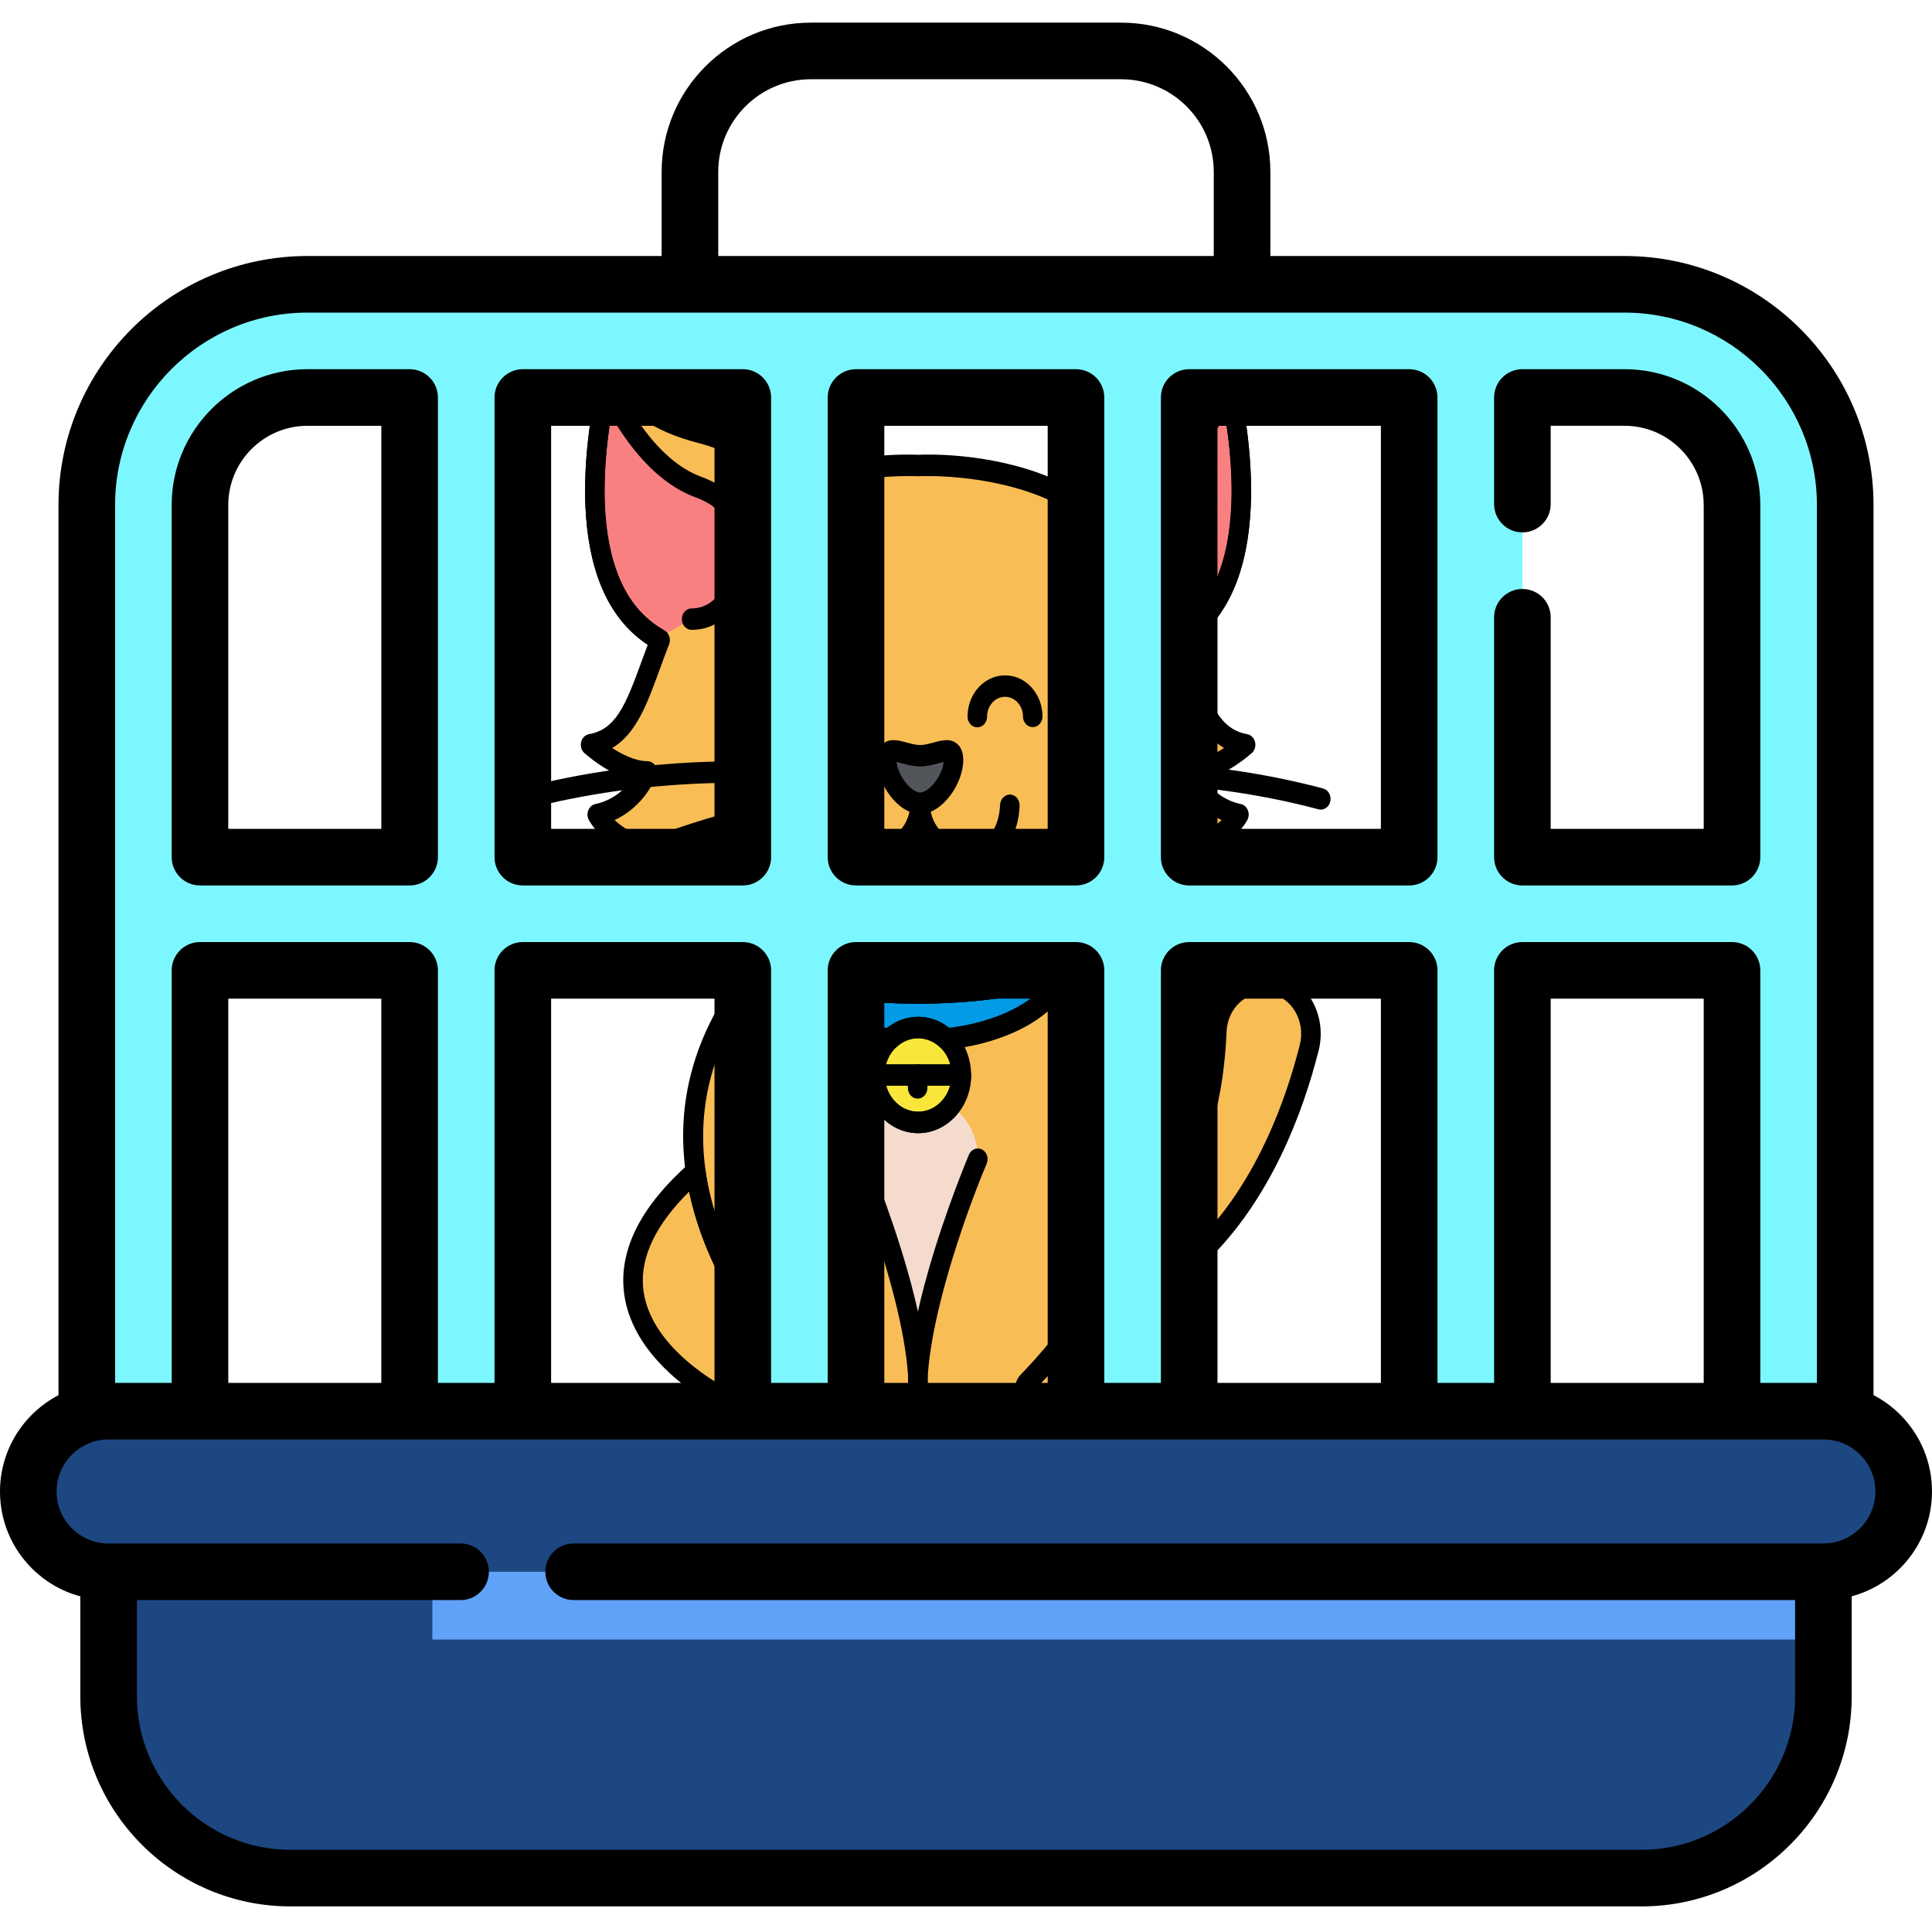 <svg width="60" height="60" viewBox="0 0 512 500" fill="none" xmlns="http://www.w3.org/2000/svg">
<!-- <rect width="512" height="500" fill="#E5E5E5"/> -->
<g clip-path="url(#clip0)">
<path d="M285.989 250.556C275.101 254.339 261.066 257.141 243.305 257.141C225.592 257.141 211.585 254.355 200.709 250.588C160.96 299.336 201.562 347.248 214.31 360.237C215.772 361.727 215.329 364.249 213.471 365.151C208.837 367.403 207.223 370.984 206.791 374.084C206.344 377.303 208.84 380.158 211.988 380.158H230.679C238.552 380.158 242.102 374.813 243.054 366.912H243.465C244.417 374.813 247.967 380.158 255.84 380.158H274.734C277.882 380.158 280.378 377.302 279.93 374.084C279.5 370.984 277.886 367.403 273.252 365.151C271.392 364.249 270.95 361.727 272.413 360.237C285.164 347.245 325.782 299.316 285.989 250.556V250.556Z" fill="#F9BD55"/>
<path d="M244.326 284.674H242.195C234.017 284.674 227.388 291.953 227.388 300.933V301.19C227.388 301.19 242.132 335.88 243.26 359.274C244.388 335.878 259.132 301.19 259.132 301.19C259.263 292.111 252.596 284.674 244.326 284.674V284.674Z" fill="#F4DBCE"/>
<path d="M243.26 359.274C243.171 361.117 243.166 362.89 243.26 364.57C243.354 362.891 243.349 361.118 243.26 359.274Z" fill="#F4DBCE"/>
<path d="M315.045 198.561C322.131 198.561 330.101 191.366 330.101 191.366C319.515 189.427 317.338 178.129 311.668 163.619C334.979 150.831 329.069 111.521 325.862 96.624C325.447 94.694 323.181 94.203 322.098 95.789C319.304 99.874 313.357 105.485 300.95 108.629C288.967 111.665 282.229 118.44 278.641 123.724C261.783 116.271 243.306 117.369 243.306 117.369C243.306 117.369 224.827 116.271 207.971 123.724C204.381 118.44 197.642 111.665 185.659 108.629C173.252 105.485 167.305 99.874 164.512 95.789C163.427 94.203 161.162 94.695 160.747 96.624C157.54 111.52 151.63 150.831 174.941 163.619C169.271 178.128 167.094 189.426 156.508 191.366C156.508 191.366 164.478 198.561 171.564 198.561C171.564 198.561 168.022 207.81 158.279 209.865C158.279 209.865 163.593 220.142 180.421 220.142C180.421 220.142 175.106 228.364 168.907 230.419C168.907 230.419 188.392 257.14 243.305 257.14C298.218 257.14 317.702 230.419 317.702 230.419C311.503 228.364 306.188 220.142 306.188 220.142C323.016 220.142 328.33 209.865 328.33 209.865C318.587 207.81 315.045 198.561 315.045 198.561Z" fill="#F9BD55"/>
<path d="M243.839 207.395C243.839 207.395 243.807 219.018 231.569 219.996C232.657 231.388 237.732 240.012 243.839 240.012C249.945 240.012 255.02 231.388 256.108 219.996C243.871 219.018 243.839 207.395 243.839 207.395V207.395Z" fill="#52565B"/>
<path d="M235.667 233.998C237.857 237.739 240.71 240.013 243.839 240.013C246.968 240.013 249.821 237.739 252.01 233.998C249.822 230.251 246.969 227.974 243.839 227.974C240.708 227.973 237.855 230.251 235.667 233.998V233.998Z" fill="#FF0000"/>
<path d="M296.642 363.731C306.409 358.098 338.135 336.072 302.38 304.467C298.672 330.993 280.264 352.237 272.413 360.236C270.95 361.726 271.392 364.248 273.252 365.15C277.886 367.402 279.5 370.983 279.93 374.082C280.378 377.302 277.882 380.157 274.734 380.157H295.486C298.675 380.157 301.147 377.232 300.667 373.974C300.304 371.518 299.192 368.774 296.423 366.636C295.453 365.888 295.584 364.342 296.642 363.731V363.731Z" fill="#F9BD55"/>
<path d="M336.691 254.406C329.437 253.273 322.811 259.214 322.473 267.251C321.618 287.603 316.229 301.889 309.685 311.839C314.038 316.953 316.645 321.774 317.94 326.268C334.882 309.919 343.152 286.719 346.961 271.629C348.973 263.66 344.146 255.572 336.691 254.406V254.406Z" fill="#F9BD55"/>
<path d="M325.862 96.625C325.835 96.5 325.782 96.399 325.74 96.288C323.487 101.302 315.068 118.118 301.556 123.064C285.613 128.9 294.47 141.543 294.47 141.543L290.042 144.461C290.042 144.461 292.699 158.076 303.327 158.076L312.363 163.197C334.839 150.004 329.036 111.367 325.862 96.625V96.625Z" fill="#F98080"/>
<path d="M185.053 123.063C171.541 118.117 163.122 101.301 160.869 96.287C160.827 96.399 160.774 96.5 160.747 96.624C157.573 111.366 151.77 150.003 174.246 163.197L183.282 158.076C193.91 158.076 196.567 144.461 196.567 144.461L192.139 141.543C192.139 141.543 200.996 128.899 185.053 123.063V123.063Z" fill="#F98080"/>
<path d="M252.688 195.427C252.688 200.162 248.151 206.859 243.839 206.859C239.526 206.859 234.989 200.162 234.989 195.427C234.989 190.691 239.526 194.283 243.839 194.283C248.151 194.283 252.688 190.691 252.688 195.427Z" fill="#52565B"/>
<path d="M243.318 291.458C249.643 291.458 254.77 285.828 254.77 278.882C254.77 271.937 249.643 266.307 243.318 266.307C236.993 266.307 231.866 271.937 231.866 278.882C231.866 285.828 236.993 291.458 243.318 291.458Z" fill="#F9E63A"/>
<path d="M243.305 257.141C227.827 257.141 215.178 255.013 204.977 251.964C207.867 260.728 220.195 267.648 235.875 269.337C237.877 267.453 240.474 266.307 243.318 266.307C246.162 266.307 248.759 267.453 250.761 269.337C266.448 267.647 278.778 260.722 281.662 251.953C271.456 255.009 258.799 257.141 243.305 257.141V257.141Z" fill="#039BE6"/>
<path d="M190.081 363.731C180.314 358.098 148.588 336.072 184.343 304.467C188.051 330.993 206.459 352.237 214.31 360.236C215.773 361.726 215.331 364.248 213.471 365.15C208.837 367.402 207.223 370.983 206.793 374.082C206.345 377.302 208.841 380.157 211.989 380.157H191.237C188.048 380.157 185.576 377.232 186.056 373.974C186.419 371.518 187.531 368.774 190.3 366.636C191.27 365.888 191.139 364.342 190.081 363.731V363.731Z" fill="#F9BD55"/>
<path d="M295.487 383H274.735C273.305 383 272.147 381.728 272.147 380.158C272.147 378.588 273.305 377.316 274.735 377.316C275.583 377.316 276.364 376.938 276.88 376.279C277.166 375.913 277.483 375.309 277.374 374.511C276.947 371.443 275.257 369.231 272.205 367.749C270.51 366.926 269.322 365.271 269.025 363.321C268.735 361.419 269.344 359.486 270.653 358.152C278.228 350.434 296.232 329.712 299.822 304.036C299.963 303.031 300.581 302.186 301.443 301.818C302.305 301.45 303.281 301.615 304.002 302.253C316.56 313.353 322.429 324.606 321.446 335.697C320.109 350.785 306.379 361.059 299.205 365.439C301.375 367.578 302.754 370.34 303.222 373.52C303.561 375.814 302.954 378.161 301.559 379.963C300.062 381.893 297.849 383 295.487 383V383ZM282.192 377.316H295.486C296.328 377.316 297.105 376.939 297.616 376.28C297.857 375.969 298.242 375.313 298.112 374.429C297.774 372.141 296.735 370.353 294.933 368.96C293.747 368.043 293.093 366.557 293.186 364.984C293.28 363.382 294.121 361.974 295.437 361.215C301.314 357.825 315.11 348.498 316.293 335.146C317.012 327.04 312.908 318.524 304.086 309.79C298.859 334.92 281.664 354.684 274.173 362.319C274.126 362.395 274.15 362.48 274.298 362.552C280.19 365.414 282.005 370.169 282.488 373.654C282.661 374.892 282.554 376.146 282.192 377.316V377.316ZM297.845 366.248C297.846 366.247 297.846 366.247 297.845 366.248V366.248Z" fill="black"/>
<path d="M211.989 383H191.237C188.874 383 186.662 381.893 185.166 379.965C183.771 378.164 183.164 375.816 183.503 373.522C183.971 370.343 185.349 367.58 187.52 365.441C180.345 361.061 166.615 350.788 165.278 335.699C164.294 324.607 170.164 313.354 182.722 302.254C183.441 301.617 184.418 301.45 185.281 301.819C186.143 302.187 186.762 303.032 186.902 304.037C190.492 329.713 208.496 350.435 216.072 358.154C217.381 359.488 217.99 361.421 217.7 363.322C217.403 365.272 216.213 366.927 214.52 367.75C211.469 369.232 209.779 371.444 209.352 374.512C209.242 375.31 209.559 375.913 209.845 376.279C210.361 376.939 211.143 377.316 211.991 377.316C213.421 377.316 214.579 378.588 214.579 380.158C214.579 381.728 213.419 383 211.989 383ZM182.636 309.791C173.813 318.526 169.709 327.042 170.429 335.149C171.613 348.501 185.408 357.826 191.285 361.216C192.601 361.974 193.441 363.384 193.536 364.984C193.628 366.557 192.976 368.044 191.789 368.962C189.987 370.353 188.947 372.141 188.61 374.43C188.48 375.315 188.866 375.969 189.106 376.281C189.616 376.94 190.393 377.318 191.236 377.318H204.53C204.168 376.146 204.062 374.893 204.234 373.655C204.717 370.171 206.532 365.415 212.424 362.553C212.572 362.481 212.596 362.397 212.594 362.378C205.061 354.69 187.864 334.922 182.636 309.791V309.791Z" fill="black"/>
<path d="M255.84 383C250.327 383 246.216 380.73 243.62 376.254C238.899 368.112 239.739 352.691 246.118 330.414C250.741 314.268 256.726 300.129 256.786 299.988C257.391 298.567 258.93 297.952 260.225 298.615C261.52 299.277 262.08 300.969 261.476 302.391C255.059 317.492 240.126 359.65 247.986 373.2C249.592 375.969 252.16 377.315 255.839 377.315C257.269 377.315 258.427 378.587 258.427 380.157C258.427 381.727 257.27 383 255.84 383Z" fill="black"/>
<path d="M230.68 383C229.25 383 228.092 381.728 228.092 380.158C228.092 378.588 229.25 377.316 230.68 377.316C234.359 377.316 236.928 375.971 238.533 373.201C246.392 359.651 231.46 317.492 225.043 302.392C224.44 300.97 224.999 299.278 226.294 298.616C227.59 297.953 229.129 298.567 229.733 299.989C229.793 300.13 235.778 314.269 240.401 330.415C246.78 352.691 247.62 368.114 242.899 376.255C240.304 380.73 236.192 383 230.68 383Z" fill="black"/>
<path d="M317.94 329.109C317.709 329.109 317.475 329.075 317.246 329.005C316.404 328.747 315.737 328.04 315.474 327.125C314.223 322.786 311.639 318.296 307.796 313.78C306.951 312.787 306.864 311.276 307.588 310.175C315.025 298.868 319.164 284.382 319.889 267.119C320.082 262.519 322.053 258.188 325.296 255.24C328.566 252.265 332.855 250.939 337.057 251.593C341.349 252.264 345.172 254.933 347.546 258.915C349.917 262.894 350.614 267.805 349.457 272.389C345.307 288.825 336.767 311.886 319.651 328.403C319.171 328.864 318.562 329.109 317.94 329.109V329.109ZM312.982 311.614C315.536 314.855 317.532 318.121 318.948 321.375C333.314 306.027 340.735 285.658 344.468 270.87C345.228 267.862 344.771 264.638 343.215 262.027C341.657 259.413 339.146 257.661 336.328 257.22C333.566 256.792 330.748 257.663 328.597 259.617C326.444 261.576 325.188 264.333 325.06 267.382C324.325 284.833 320.264 299.699 312.982 311.614V311.614Z" fill="black"/>
<path d="M243.305 259.985C187.787 259.985 167.714 233.332 166.887 232.198C166.35 231.461 166.181 230.48 166.436 229.579C166.692 228.679 167.336 227.974 168.159 227.702C170.722 226.852 173.187 224.663 175.045 222.632C161.081 220.719 156.249 211.698 156.028 211.271C155.616 210.474 155.579 209.509 155.929 208.677C156.279 207.845 156.971 207.249 157.79 207.076C162.52 206.078 165.544 203.131 167.28 200.755C160.867 198.924 155.156 193.825 154.865 193.563C154.081 192.855 153.746 191.71 154.008 190.633C154.27 189.556 155.081 188.747 156.081 188.564C163.164 187.266 165.716 181.108 169.975 169.424C170.513 167.947 171.064 166.437 171.65 164.879C162.064 158.574 156.574 147.244 155.32 131.156C154.242 117.305 156.679 103.168 158.228 95.972C158.653 94.005 160.033 92.525 161.833 92.112C163.641 91.696 165.465 92.451 166.581 94.084C169.146 97.833 174.638 102.921 186.241 105.861C197.776 108.784 204.769 115.028 208.814 120.32C224.882 113.794 241.483 114.432 243.305 114.525C245.129 114.431 261.729 113.795 277.795 120.32C281.84 115.028 288.833 108.784 300.369 105.861C311.971 102.921 317.464 97.833 320.028 94.083C321.145 92.451 322.97 91.698 324.776 92.112C326.576 92.525 327.956 94.005 328.381 95.972C329.929 103.168 332.367 117.305 331.289 131.156C330.035 147.244 324.545 158.574 314.959 164.879C315.545 166.437 316.096 167.947 316.634 169.424C320.893 181.108 323.445 187.267 330.528 188.564C331.529 188.747 332.339 189.556 332.601 190.633C332.863 191.709 332.529 192.855 331.744 193.563C331.453 193.825 325.742 198.924 319.329 200.755C321.065 203.131 324.088 206.078 328.818 207.076C329.638 207.249 330.33 207.845 330.679 208.677C331.028 209.509 330.992 210.474 330.58 211.271C330.359 211.698 325.527 220.719 311.563 222.632C313.421 224.663 315.886 226.852 318.449 227.702C319.272 227.975 319.916 228.679 320.172 229.579C320.427 230.48 320.258 231.461 319.721 232.198C318.894 233.334 298.821 259.985 243.305 259.985V259.985ZM173.352 231.307C179.988 237.872 200.844 254.301 243.305 254.301C285.955 254.301 306.685 237.888 313.272 231.317C308.086 227.926 304.272 222.09 304.077 221.789C303.516 220.923 303.444 219.785 303.888 218.84C304.332 217.896 305.219 217.302 306.187 217.302C315.627 217.302 321.006 213.907 323.737 211.316C315.837 207.736 312.803 200.039 312.658 199.664C312.323 198.786 312.408 197.783 312.888 196.989C313.367 196.196 314.176 195.72 315.044 195.72C318.222 195.72 321.737 193.935 324.372 192.23C318 188.474 315.094 180.497 311.827 171.536C311.031 169.351 310.207 167.091 309.288 164.742C308.748 163.358 309.283 161.752 310.51 161.079C331.477 149.577 326.853 114.174 323.565 98.336C320.276 102.733 313.856 108.277 301.53 111.4C290.256 114.257 283.987 120.603 280.713 125.424C280.01 126.458 278.764 126.842 277.672 126.362C261.573 119.245 243.621 120.198 243.441 120.208C243.35 120.213 243.255 120.213 243.164 120.208C242.987 120.198 225.03 119.245 208.933 126.362C207.842 126.842 206.594 126.458 205.892 125.424C202.618 120.603 196.349 114.257 185.075 111.4C172.748 108.276 166.328 102.733 163.04 98.336C159.752 114.175 155.128 149.578 176.095 161.079C177.322 161.752 177.858 163.358 177.316 164.742C176.398 167.091 175.574 169.351 174.778 171.536C171.512 180.497 168.606 188.474 162.233 192.23C164.868 193.935 168.383 195.72 171.562 195.72C172.428 195.72 173.238 196.196 173.718 196.989C174.197 197.783 174.283 198.786 173.948 199.664C173.804 200.04 170.769 207.738 162.867 211.318C165.592 213.902 170.974 217.302 180.42 217.302C181.388 217.302 182.275 217.896 182.719 218.84C183.163 219.785 183.091 220.923 182.529 221.789C182.337 222.089 178.531 227.915 173.352 231.307V231.307Z" fill="black"/>
<path d="M312.365 166.04C311.441 166.04 310.547 165.496 310.08 164.537C309.406 163.153 309.883 161.432 311.142 160.692C320.005 155.489 325.055 145.252 326.152 130.264C326.84 120.873 325.819 111.313 324.651 104.189C320.392 111.594 312.85 121.926 302.375 125.759C298.11 127.321 295.575 129.453 294.839 132.095C293.809 135.793 296.494 139.771 296.521 139.81C296.971 140.453 297.149 141.277 297.013 142.072C296.876 142.868 296.434 143.563 295.801 143.98L293.091 145.766C294.148 149.01 297.002 155.236 303.327 155.236C304.757 155.236 305.915 156.508 305.915 158.077C305.915 159.647 304.757 160.919 303.327 160.919C293.265 160.919 288.582 150.543 287.512 145.056C287.28 143.868 287.761 142.649 288.711 142.024L290.94 140.555C289.872 138.129 288.794 134.368 289.89 130.435C291.143 125.931 294.793 122.545 300.738 120.369C313.282 115.778 321.27 99.814 323.42 95.031C323.872 94.027 324.82 93.42 325.835 93.448C326.854 93.489 327.756 94.183 328.14 95.219C328.19 95.338 328.305 95.612 328.382 95.972C329.908 103.057 332.317 116.992 331.312 130.72C330.066 147.761 324.102 159.531 313.584 165.704C313.194 165.932 312.777 166.04 312.365 166.04V166.04Z" fill="black"/>
<path d="M274.734 383H255.84C251.474 383 246.316 381.533 243.26 375.624C240.203 381.534 235.046 383 230.68 383H211.989C209.631 383 207.418 381.9 205.918 379.982C204.535 378.214 203.921 375.908 204.235 373.655C204.719 370.17 206.533 365.415 212.426 362.553C212.573 362.481 212.597 362.397 212.595 362.378C205.345 354.979 192.238 339.697 185.402 319.827C176.617 294.288 181.118 270.356 198.781 248.693C199.458 247.861 200.518 247.542 201.487 247.878C213.789 252.14 227.859 254.3 243.305 254.3C258.787 254.3 272.885 252.128 285.208 247.848C286.179 247.51 287.238 247.828 287.916 248.66C305.598 270.327 310.109 294.267 301.325 319.813C294.49 339.69 281.379 354.976 274.172 362.32C274.126 362.396 274.15 362.481 274.298 362.553C280.19 365.415 282.004 370.17 282.488 373.655C282.802 375.908 282.188 378.214 280.805 379.982C279.305 381.9 277.093 383 274.734 383ZM243.054 364.07H243.465C244.763 364.07 245.86 365.126 246.031 366.539C246.93 373.993 249.955 377.316 255.841 377.316H274.735C275.583 377.316 276.364 376.938 276.88 376.279C277.166 375.913 277.483 375.309 277.374 374.511C276.947 371.443 275.257 369.231 272.205 367.749C270.511 366.926 269.322 365.271 269.025 363.321C268.735 361.419 269.344 359.487 270.652 358.152C283.295 345.271 321.37 299.974 285.151 253.812C272.715 257.908 258.648 259.982 243.305 259.982C227.999 259.982 213.962 257.918 201.549 253.843C165.371 299.995 203.432 345.276 216.071 358.152C217.38 359.487 217.989 361.419 217.699 363.321C217.402 365.271 216.213 366.925 214.52 367.749C211.468 369.231 209.778 371.443 209.351 374.511C209.241 375.309 209.558 375.913 209.845 376.279C210.361 376.938 211.142 377.316 211.99 377.316H230.681C236.567 377.316 239.592 373.993 240.49 366.539C240.659 365.126 241.756 364.07 243.054 364.07V364.07Z" fill="black"/>
<path d="M243.318 294.3C235.576 294.3 229.278 287.384 229.278 278.882C229.278 270.381 235.576 263.465 243.318 263.465C251.06 263.465 257.358 270.381 257.358 278.882C257.358 287.384 251.06 294.3 243.318 294.3V294.3ZM243.318 269.149C238.43 269.149 234.454 273.515 234.454 278.882C234.454 284.25 238.43 288.616 243.318 288.616C248.206 288.616 252.182 284.25 252.182 278.882C252.182 273.515 248.206 269.149 243.318 269.149V269.149Z" fill="black"/>
<path d="M250.762 272.179C250.147 272.179 249.549 271.938 249.078 271.495C247.47 269.982 245.426 269.15 243.319 269.15C241.213 269.15 239.167 269.983 237.559 271.496C237.024 271.999 236.327 272.238 235.623 272.167C218.784 270.352 205.799 262.802 202.543 252.932C202.214 251.934 202.418 250.819 203.073 250.038C203.727 249.257 204.725 248.944 205.656 249.222C216.927 252.591 229.593 254.301 243.305 254.301C257.027 254.301 269.703 252.589 280.982 249.212C281.914 248.933 282.91 249.247 283.565 250.027C284.22 250.806 284.425 251.922 284.097 252.92C280.848 262.795 267.862 270.35 251.014 272.167C250.93 272.174 250.846 272.179 250.762 272.179ZM211.016 256.489C215.927 261.35 224.797 265.105 235.104 266.39C237.49 264.496 240.366 263.465 243.319 263.465C246.273 263.465 249.148 264.496 251.534 266.39C261.848 265.104 270.724 261.345 275.632 256.48C265.68 258.807 254.838 259.984 243.305 259.984C231.785 259.983 220.957 258.81 211.016 256.489V256.489Z" fill="black"/>
<path d="M243.318 294.3C235.576 294.3 229.278 287.384 229.278 278.882C229.278 277.312 230.436 276.04 231.866 276.04H254.77C256.199 276.04 257.358 277.312 257.358 278.882C257.358 287.384 251.06 294.3 243.318 294.3V294.3ZM234.839 281.724C235.949 285.709 239.331 288.616 243.318 288.616C247.305 288.616 250.687 285.709 251.797 281.724H234.839Z" fill="black"/>
<path d="M243.187 285.154C241.757 285.154 240.599 283.882 240.599 282.312V278.882C240.599 277.312 241.757 276.04 243.187 276.04C244.616 276.04 245.774 277.312 245.774 278.882V282.312C245.774 283.882 244.616 285.154 243.187 285.154Z" fill="black"/>
<path d="M243.839 209.7C237.948 209.7 232.401 201.659 232.401 195.427C232.401 193.498 232.954 192.045 234.043 191.109C235.836 189.567 238.085 190.181 240.261 190.773C241.47 191.103 242.721 191.442 243.839 191.442C244.957 191.442 246.207 191.103 247.416 190.773C249.591 190.181 251.84 189.568 253.634 191.109C254.724 192.045 255.276 193.499 255.276 195.427C255.276 201.659 249.73 209.7 243.839 209.7V209.7ZM237.601 195.929C237.919 199.419 241.384 204.018 243.839 204.018C246.293 204.018 249.76 199.42 250.077 195.929C249.62 196.028 249.08 196.176 248.66 196.289C247.292 196.662 245.588 197.126 243.839 197.126C242.089 197.126 240.385 196.662 239.017 196.289C238.598 196.176 238.057 196.028 237.601 195.929Z" fill="black"/>
<path d="M257.226 222.885C256.81 222.885 256.386 222.868 255.952 222.834C241.458 221.697 241.252 207.546 241.251 207.403C241.247 205.833 242.402 204.558 243.831 204.553H243.839C245.259 204.553 246.413 205.811 246.427 207.369C246.442 208.308 246.858 216.422 256.321 217.165C258.845 217.361 260.778 216.758 262.202 215.314C264.957 212.521 265.026 207.435 265.026 207.384C265.038 205.82 266.228 204.59 267.625 204.56C269.049 204.566 270.202 205.831 270.202 207.396C270.202 207.703 270.151 214.952 265.749 219.455C263.519 221.733 260.656 222.885 257.226 222.885Z" fill="black"/>
<path d="M230.452 222.885C227.022 222.885 224.159 221.734 221.93 219.453C217.527 214.952 217.476 207.701 217.476 207.395C217.476 205.825 218.635 204.553 220.064 204.553C221.494 204.553 222.652 205.825 222.652 207.395C222.652 207.435 222.721 212.521 225.476 215.314C226.9 216.758 228.825 217.368 231.358 217.165C241.115 216.4 241.251 207.754 241.252 207.387C241.256 205.821 242.414 204.553 243.84 204.553H243.847C245.277 204.558 246.432 205.833 246.428 207.403C246.428 207.545 246.222 221.696 231.726 222.834C231.293 222.867 230.868 222.885 230.452 222.885Z" fill="black"/>
<path d="M243.839 242.854C236.368 242.854 230.265 233.576 228.996 220.291C228.922 219.526 229.135 218.761 229.585 218.171C230.034 217.581 230.683 217.216 231.381 217.161C240.829 216.405 241.235 208.289 241.251 207.364C241.277 205.814 242.429 204.564 243.839 204.564H243.858C245.272 204.575 246.414 205.819 246.427 207.369C246.443 208.31 246.86 216.407 256.297 217.161C256.996 217.216 257.644 217.581 258.093 218.171C258.543 218.761 258.755 219.526 258.682 220.291C257.413 233.576 251.309 242.854 243.839 242.854V242.854ZM234.496 222.427C235.889 230.884 239.764 237.171 243.839 237.171C247.913 237.171 251.789 230.884 253.181 222.427C248.42 221.375 245.558 218.731 243.839 215.948C242.119 218.731 239.258 221.375 234.496 222.427V222.427Z" fill="black"/>
<path d="M350.031 208.558C349.829 208.558 349.624 208.532 349.419 208.477C315.841 199.538 285.957 201.668 285.66 201.691C284.226 201.793 282.999 200.617 282.9 199.052C282.802 197.486 283.879 196.129 285.304 196.021C285.609 196 316.293 193.811 350.639 202.954C352.028 203.323 352.881 204.86 352.545 206.386C352.258 207.685 351.198 208.558 350.031 208.558V208.558Z" fill="black"/>
<path d="M347.272 236.379C346.869 236.379 346.461 236.276 346.079 236.057C315.428 218.545 285.95 212.754 285.656 212.697C284.248 212.426 283.306 210.954 283.552 209.407C283.799 207.861 285.138 206.828 286.548 207.097C286.85 207.155 317.116 213.103 348.468 231.015C349.736 231.739 350.229 233.456 349.57 234.848C349.108 235.822 348.205 236.379 347.272 236.379V236.379Z" fill="black"/>
<path d="M138.688 208.558C137.521 208.558 136.462 207.685 136.174 206.385C135.838 204.859 136.691 203.323 138.08 202.953C172.426 193.81 203.108 195.997 203.415 196.02C204.84 196.128 205.917 197.485 205.818 199.051C205.721 200.616 204.485 201.792 203.06 201.691C202.76 201.668 172.836 199.548 139.299 208.477C139.094 208.532 138.888 208.558 138.688 208.558V208.558Z" fill="black"/>
<path d="M141.447 236.379C140.512 236.379 139.611 235.822 139.149 234.848C138.49 233.456 138.983 231.74 140.251 231.015C171.603 213.103 201.869 207.155 202.171 207.097C203.581 206.829 204.919 207.861 205.165 209.407C205.412 210.953 204.47 212.425 203.063 212.697C202.768 212.754 173.251 218.568 142.639 236.058C142.259 236.276 141.85 236.379 141.447 236.379V236.379Z" fill="black"/>
<path d="M259 186.753C257.574 186.753 256.416 185.487 256.412 183.921C256.394 177.908 260.835 173 266.31 172.981C268.992 172.965 271.46 174.096 273.342 176.15C275.223 178.203 276.264 180.938 276.273 183.85C276.277 185.42 275.123 186.697 273.694 186.701C273.691 186.701 273.687 186.701 273.685 186.701C272.26 186.701 271.102 185.435 271.097 183.868C271.093 182.473 270.595 181.164 269.694 180.181C268.796 179.202 267.607 178.663 266.343 178.663C266.338 178.663 266.333 178.663 266.327 178.663C263.705 178.673 261.579 181.023 261.587 183.901C261.592 185.471 260.437 186.747 259.008 186.752C259.005 186.753 259.002 186.753 259 186.753V186.753Z" fill="black"/>
<path d="M228.148 186.727C226.718 186.727 225.56 185.455 225.56 183.886C225.56 181.006 223.426 178.665 220.804 178.665C218.182 178.665 216.05 181.007 216.05 183.886C216.05 185.455 214.892 186.727 213.462 186.727C212.032 186.727 210.874 185.455 210.874 183.886C210.874 177.872 215.329 172.981 220.804 172.981C226.28 172.981 230.736 177.873 230.736 183.886C230.736 185.455 229.577 186.727 228.148 186.727Z" fill="black"/>
<path d="M174.244 166.04C173.832 166.04 173.415 165.932 173.026 165.704C162.51 159.53 156.544 147.761 155.298 130.72C154.294 116.991 156.702 103.056 158.228 95.972C158.306 95.612 158.421 95.338 158.475 95.207C158.859 94.17 159.758 93.482 160.777 93.441C161.79 93.403 162.738 94.026 163.19 95.029C165.34 99.813 173.331 115.777 185.872 120.368C191.817 122.544 195.467 125.931 196.72 130.434C197.816 134.367 196.738 138.129 195.669 140.554L197.898 142.022C198.848 142.648 199.329 143.867 199.097 145.055C198.027 150.542 193.343 160.918 183.282 160.918C181.853 160.918 180.694 159.646 180.694 158.076C180.694 156.507 181.853 155.235 183.282 155.235C189.564 155.235 192.441 148.995 193.51 145.76L190.808 143.98C190.175 143.563 189.734 142.869 189.597 142.072C189.459 141.276 189.638 140.453 190.088 139.81C190.109 139.781 192.814 135.78 191.764 132.069C191.019 129.439 188.486 127.316 184.236 125.759C173.763 121.926 166.22 111.592 161.959 104.188C160.791 111.312 159.771 120.873 160.458 130.265C161.555 145.253 166.605 155.489 175.468 160.692C176.727 161.432 177.204 163.154 176.53 164.537C176.062 165.495 175.167 166.04 174.244 166.04V166.04Z" fill="black"/>
<path d="M243.839 242.854C239.929 242.854 236.253 240.254 233.49 235.533C232.943 234.598 232.943 233.399 233.489 232.463C236.251 227.736 239.927 225.131 243.84 225.131C247.753 225.131 251.428 227.736 254.19 232.463C254.737 233.399 254.736 234.599 254.189 235.535C251.424 240.254 247.748 242.854 243.839 242.854V242.854ZM238.862 233.995C240.031 235.551 241.752 237.17 243.839 237.17C245.926 237.17 247.646 235.551 248.817 233.995C247.647 232.438 245.928 230.815 243.839 230.815C241.751 230.815 240.03 232.438 238.862 233.995Z" fill="black"/>
</g>
<path d="M483.22 410.535V443.535C483.22 470.145 461.65 491.715 435.03 491.715H76.97C50.35 491.715 28.78 470.145 28.78 443.535V410.535L84.16 405.345L156.59 398.565L256 389.255L355.41 398.565L483.22 410.535Z" fill="#1D4781"/>
<path d="M483.22 410.535V428.495H84.16V398.564H355.41L483.22 410.535Z" fill="#61A2F9"/>
<path d="M162.765 491.715H76.965C50.355 491.715 28.785 470.145 28.785 443.535V410.535L256.005 389.255L298.905 393.275L114.585 410.535V443.535C114.585 470.144 136.155 491.715 162.765 491.715Z" fill="#1D4781"/>
<path d="M430.512 69.341H81.488C49.235 69.341 22.996 95.581 22.996 127.834V377.975C22.996 386.259 29.712 392.975 37.996 392.975C46.28 392.975 52.996 386.259 52.996 377.975V251.158H108.554V394.602H138.554V251.158H196.851V394.602H226.851V251.158H285.149V394.602H315.149V251.158H373.446V394.602H403.446V251.158H459.004V377.974C459.004 386.258 465.72 392.974 474.004 392.974C482.288 392.974 489.004 386.258 489.004 377.974V127.833C489.004 95.58 462.765 69.341 430.512 69.341ZM52.996 221.158V127.833C52.996 112.122 65.778 99.34 81.488 99.34H108.554V221.157L52.996 221.158ZM138.554 221.158V99.341H196.851V221.158H138.554ZM226.851 221.158V99.341H285.149V221.158H226.851ZM315.149 221.158V99.341H373.446V221.158H315.149ZM403.446 221.158V99.341H430.512C446.222 99.341 459.004 112.123 459.004 127.834V221.159H403.446V221.158Z" fill="#7DF7FF"/>
<path d="M184.248 69.341H81.488C49.238 69.341 22.998 95.581 22.998 127.831V377.971C22.998 386.251 29.708 392.971 37.998 392.971C46.278 392.971 52.998 386.251 52.998 377.971V251.151H108.558V394.601H138.558V392.811C131.308 391.751 125.748 385.501 125.748 377.971V127.831C125.748 95.581 151.988 69.341 184.248 69.341V69.341ZM108.558 221.151H52.998V127.831C52.998 112.121 65.778 99.341 81.488 99.341H108.558V221.151Z" fill="#7DF7FF"/>
<path d="M483.217 367.974H28.783C17.029 367.974 7.5 377.503 7.5 389.257C7.5 401.011 17.029 410.54 28.783 410.54H483.218C494.972 410.54 504.501 401.011 504.501 389.257C504.5 377.503 494.971 367.974 483.217 367.974Z" fill="#1D4781"/>
<path d="M85.45 404.307C89.3 408.157 94.62 410.537 100.5 410.537H28.78C22.9 410.537 17.58 408.157 13.73 404.307C9.88 400.457 7.5 395.137 7.5 389.257C7.5 377.507 17.03 367.977 28.78 367.977H100.5C88.74 367.977 79.22 377.507 79.22 389.257C79.22 395.137 81.6 400.457 85.45 404.307Z" fill="#1D4781"/>
<path d="M403.45 228.657H459C463.142 228.657 466.5 225.299 466.5 221.157V127.837C466.5 107.986 450.355 91.837 430.51 91.837H403.45C399.308 91.837 395.95 95.195 395.95 99.337V127.587C395.95 131.729 399.308 135.087 403.45 135.087C407.592 135.087 410.95 131.729 410.95 127.587V106.837H430.51C442.084 106.837 451.5 116.257 451.5 127.837V213.657H410.95V157.587C410.95 153.445 407.592 150.087 403.45 150.087C399.308 150.087 395.95 153.445 395.95 157.587V221.157C395.95 225.299 399.308 228.657 403.45 228.657Z" fill="black"/>
<path d="M315.149 228.658H373.446C377.588 228.658 380.946 225.3 380.946 221.158V99.34C380.946 95.198 377.588 91.84 373.446 91.84H315.149C311.007 91.84 307.649 95.198 307.649 99.34V221.157C307.649 225.3 311.007 228.658 315.149 228.658ZM322.649 106.84H365.946V213.657H322.649V106.84Z" fill="black"/>
<path d="M226.851 228.658H285.149C289.291 228.658 292.649 225.3 292.649 221.158V99.34C292.649 95.198 289.291 91.84 285.149 91.84H226.851C222.709 91.84 219.351 95.198 219.351 99.34V221.157C219.351 225.3 222.709 228.658 226.851 228.658ZM234.351 106.84H277.649V213.657H234.351V106.84Z" fill="black"/>
<path d="M52.996 228.658H108.554C112.696 228.658 116.054 225.3 116.054 221.158V99.34C116.054 95.198 112.696 91.84 108.554 91.84H81.488C61.642 91.84 45.496 107.986 45.496 127.833V221.158C45.496 225.3 48.854 228.658 52.996 228.658ZM60.496 127.833C60.496 116.258 69.913 106.84 81.488 106.84H101.054V213.657H60.496V127.833Z" fill="black"/>
<path d="M138.554 228.658H196.851C200.993 228.658 204.351 225.3 204.351 221.158V99.34C204.351 95.198 200.993 91.84 196.851 91.84H138.554C134.412 91.84 131.054 95.198 131.054 99.34V221.157C131.054 225.3 134.412 228.658 138.554 228.658ZM146.054 106.84H189.351V213.657H146.054V106.84Z" fill="black"/>
<path d="M512 389.257C512 381.58 509.01 374.354 503.573 368.904C501.461 366.792 499.075 365.054 496.5 363.712V127.835C496.5 91.448 466.897 61.845 430.51 61.845H336.659V39.551C336.659 17.742 318.916 0 297.108 0H214.892C193.083 0 175.341 17.743 175.341 39.551V61.844H81.49C45.103 61.844 15.5 91.447 15.5 127.834V363.737C6.299 368.545 0 378.176 0 389.257C0 396.934 2.99 404.159 8.427 409.611C12.047 413.23 16.465 415.759 21.283 417.049V443.531C21.283 474.235 46.262 499.214 76.966 499.214H435.035C465.739 499.214 490.718 474.235 490.718 443.531V417.04C502.962 413.733 512 402.533 512 389.257ZM190.341 39.551C190.341 26.013 201.355 15 214.892 15H297.108C310.646 15 321.659 26.014 321.659 39.551V61.844H190.341V39.551ZM81.49 76.844H430.51C458.626 76.844 481.5 99.718 481.5 127.834V360.477H466.5V251.154C466.5 247.012 463.142 243.654 459 243.654H403.45C399.308 243.654 395.95 247.012 395.95 251.154V360.477H380.95V251.154C380.95 247.012 377.592 243.654 373.45 243.654H315.15C311.008 243.654 307.65 247.012 307.65 251.154V360.477H292.65V251.154C292.65 247.012 289.292 243.654 285.15 243.654H226.85C222.708 243.654 219.35 247.012 219.35 251.154V360.477H204.35V251.154C204.35 247.012 200.992 243.654 196.85 243.654H138.55C134.408 243.654 131.05 247.012 131.05 251.154V360.477H116.05V251.154C116.05 247.012 112.692 243.654 108.55 243.654H53C48.858 243.654 45.5 247.012 45.5 251.154V360.477H30.5V244.156V127.835C30.5 99.718 53.374 76.844 81.49 76.844ZM451.5 360.477H410.95V258.654H451.5V360.477ZM365.95 360.477H322.65V258.654H365.95V360.477ZM277.65 360.477H234.35V258.654H277.65V360.477ZM189.35 360.477H146.05V258.654H189.35V360.477ZM101.05 360.477H60.5V258.654H101.05V360.477ZM483.22 403.037H152.02C147.878 403.037 144.52 406.395 144.52 410.537C144.52 414.679 147.878 418.037 152.02 418.037H475.717V443.532C475.717 465.965 457.467 484.215 435.034 484.215H76.965C54.532 484.215 36.282 465.965 36.282 443.532V418.037H122.059C126.201 418.037 129.559 414.679 129.559 410.537C129.559 406.395 126.201 403.037 122.059 403.037H28.78C25.096 403.037 21.634 401.604 19.041 399.011C16.435 396.399 15 392.935 15 389.257C15 381.659 21.182 375.477 28.78 375.477H483.22C486.904 375.477 490.366 376.909 492.96 379.503C495.565 382.115 497 385.579 497 389.256C497 396.856 490.818 403.037 483.22 403.037Z" fill="black"/>
<defs>
<clipPath id="clip0">
<rect width="265" height="291" fill="white" transform="translate(116 92)"/>
</clipPath>
</defs>
</svg>
